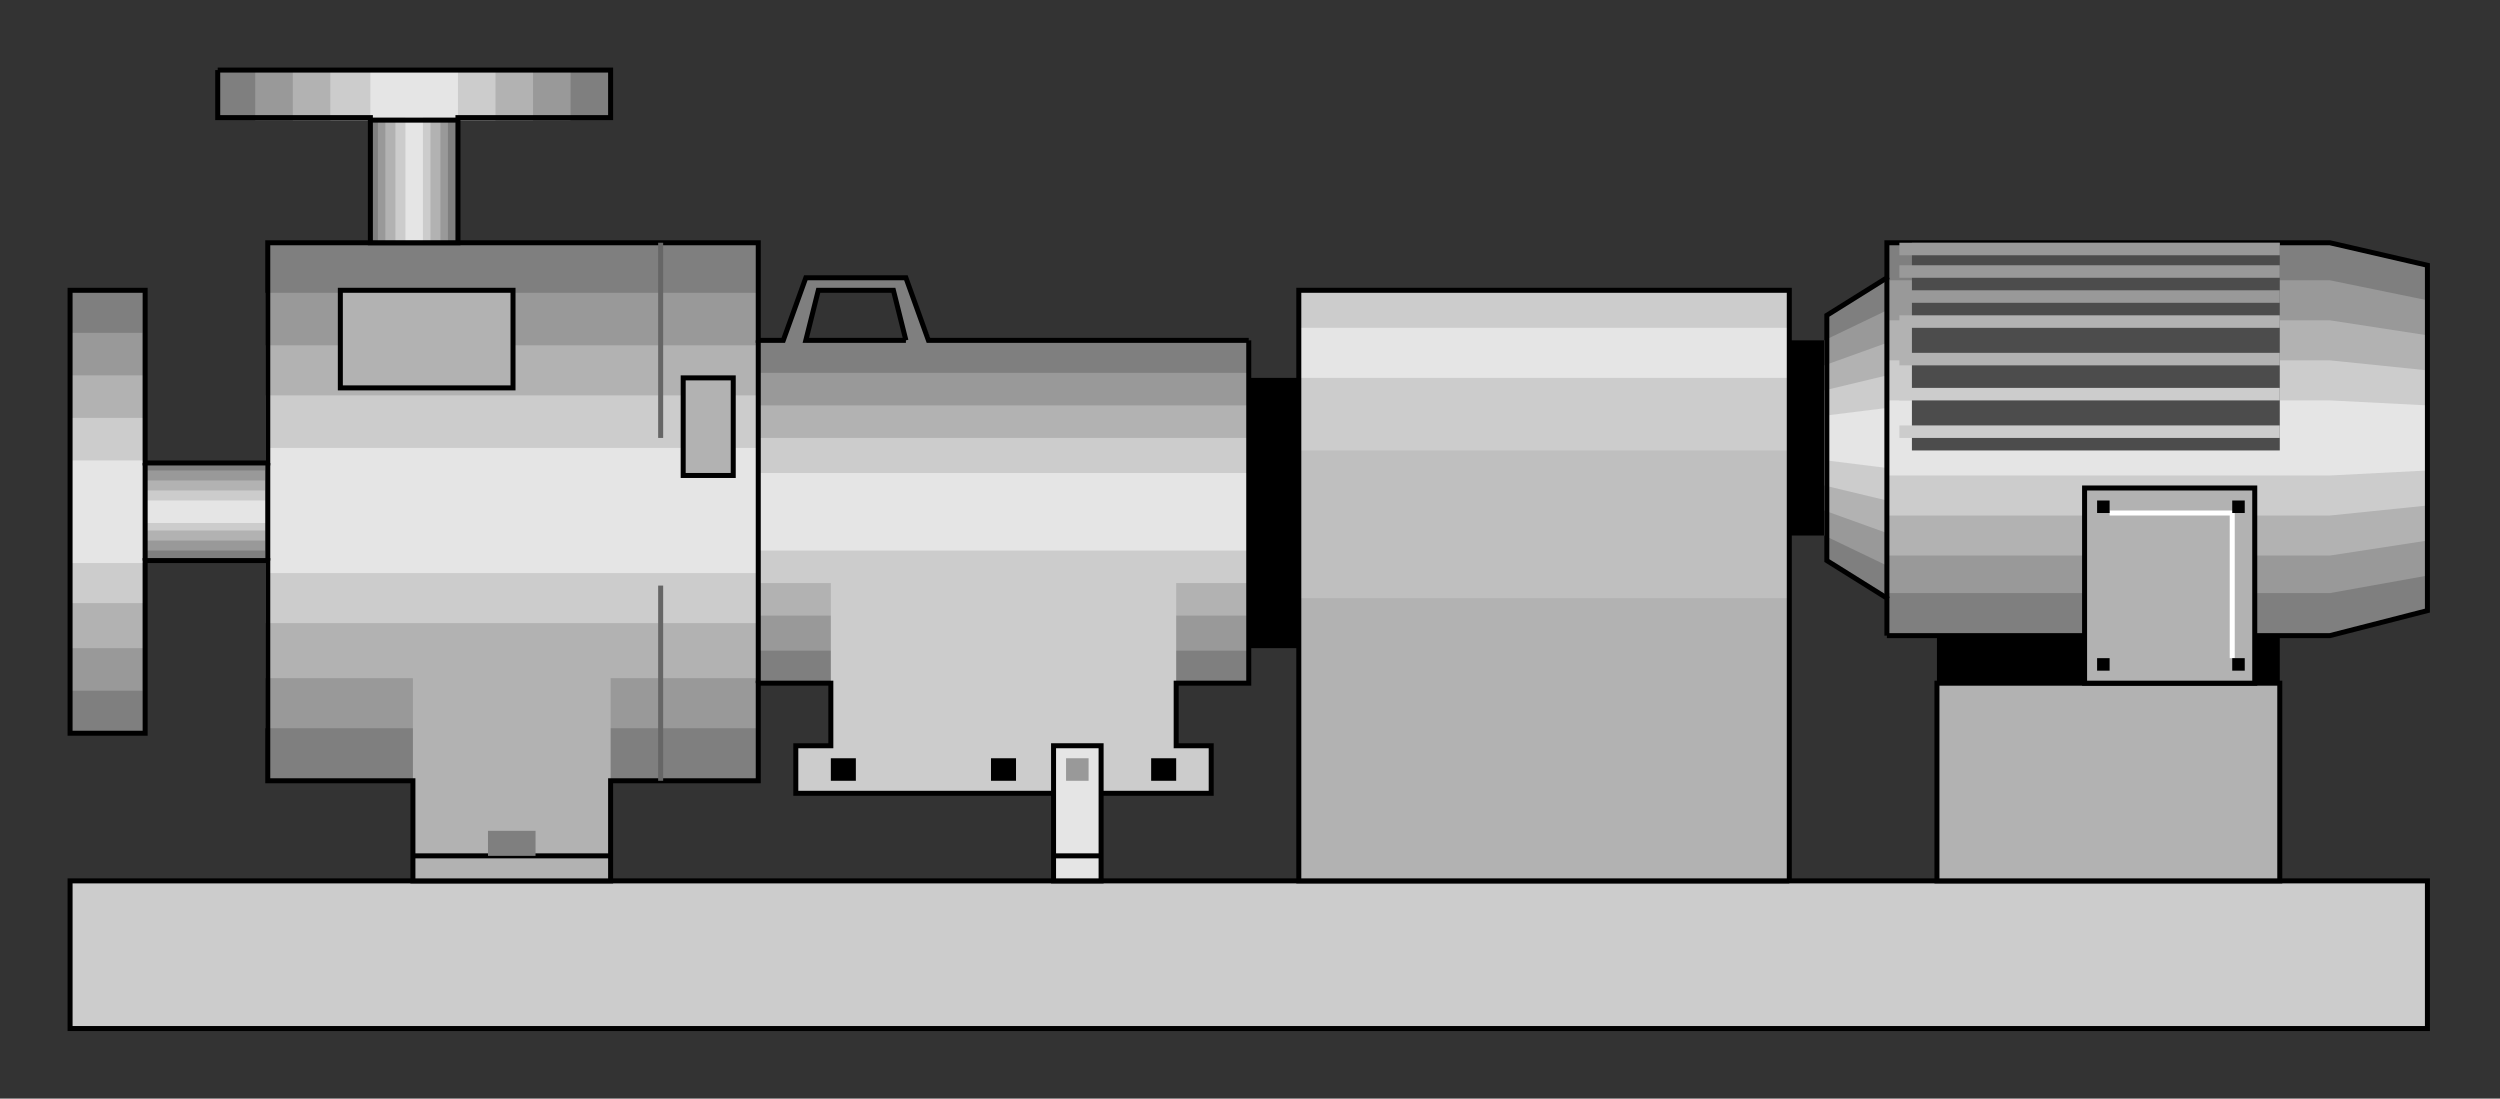 <?xml version="1.0" encoding="utf-8" standalone="no"?><!DOCTYPE svg PUBLIC "-//W3C//DTD SVG 1.1//EN" "http://www.w3.org/Graphics/SVG/1.1/DTD/svg11-flat-20030114.dtd"><svg width="999" height="439" version="1.1" xmlns="http://www.w3.org/2000/svg" xmlns:xlink="http://www.w3.org/1999/xlink">

<rect width="100%" height="100%" fill="#333333" stroke="none"/>

<path style="fill:#000" d="M730,136 l-15,0 0,78 15,0 0,-78z" />
<path style="fill:#000" d="M911,273 l0,-19 -137,0 0,19 137,0z" />
<path style="fill:#000" d="M519,259 l0,-108 -20,0 0,108 20,0z" />
<path style="fill:#ccc;stroke:#000;stroke-width:2" d="M970,352 l-942,0 0,59 942,0 0,-59z" />
<path style="fill:#7f7f7f" d="M499,136 l-127,0 -10,-25 -40,0 -9,25 9,0 5,-20 30,0 5,20 -59,0 0,-39 -196,0 0,88 -49,0 0,-69 -30,0 0,177 30,0 0,-69 49,0 0,88 196,0 0,-39 196,0 0,-137z" />
<path style="fill:#999" d="M499,149 l-196,0 0,-32 -197,0 0,71 -49,0 0,-55 -29,0 0,143 29,0 0,-56 49,0 0,71 197,0 0,-31 196,0 0,-111z" />
<path style="fill:#b2b2b2" d="M499,162 l-196,0 0,-24 -197,0 0,54 -49,0 0,-42 -29,0 0,109 29,0 0,-43 49,0 0,55 59,0 0,81 79,0 0,-81 59,0 0,-25 196,0 0,-84z" />
<path style="fill:#ccc" d="M499,175 l-196,0 0,-17 -197,0 0,38 -49,0 0,-29 -29,0 0,74 29,0 0,-29 49,0 0,37 197,0 0,-16 29,0 0,65 -14,0 0,19 166,0 0,-19 -14,0 0,-65 29,0 0,-58z" />
<path style="fill:#e5e5e5" d="M499,189 l-196,0 0,-10 -196,0 0,21 -49,0 0,-16 -30,0 0,41 30,0 0,-16 49,0 0,20 196,0 0,-9 196,0 0,-31z" />
<path style="fill:none;stroke:#000;stroke-width:2" d="M499,136 l-128,0 -9,-25 -40,0 -9,25 -10,0 0,-39 -196,0 0,88 -49,0 0,-69 -30,0 0,177 30,0 0,-69 49,0 0,88 58,0 0,40 79,0 0,-40 59,0 0,-39 29,0 0,25 -14,0 0,19 166,0 0,-19 -14,0 0,-25 29,0 0,-137" />
<path style="fill:#e5e5e5;stroke:#000;stroke-width:2" d="M440,352 l0,-54 -19,0 0,54 19,0z" />
<path style="fill:#000" d="M470,303 l-10,0 0,9 10,0 0,-9z" />
<path style="fill:#000" d="M342,303 l-10,0 0,9 10,0 0,-9z" />
<path style="fill:#000" d="M406,303 l-10,0 0,9 10,0 0,-9z" />
<path style="fill:#999" d="M435,303 l-9,0 0,9 9,0 0,-9z" />
<path style="fill:none;stroke:#000;stroke-width:2" d="M362,136 l-5,-20 -30,0 -5,20 40,0" />
<path style="fill:#7f7f7f" d="M87,28 l0,19 61,0 0,50 35,0 0,-50 61,0 0,-19 -157,0z" />
<path style="fill:#999" d="M102,28 l0,20 49,0 0,49 28,0 0,-49 49,0 0,-20 -126,0z" />
<path style="fill:#b2b2b2" d="M117,28 l0,20 37,0 0,49 22,0 0,-49 37,0 0,-20 -96,0z" />
<path style="fill:#ccc" d="M132,28 l0,20 26,0 0,49 14,0 0,-49 26,0 0,-20 -66,0z" />
<path style="fill:#e5e5e5" d="M148,28 l0,19 14,0 0,50 7,0 0,-50 14,0 0,-19 -35,0z" />
<path style="fill:none;stroke:#000;stroke-width:2" d="M87,28 l0,19 61,0 0,50 35,0 0,-50 61,0 0,-19 -157,0" />
<path style="fill:none;stroke:#000;stroke-width:2" d="M303,273 l0,-137" />
<path style="fill:none;stroke:#000;stroke-width:2" d="M107,224 l0,-39" />
<path style="fill:none;stroke:#000;stroke-width:2" d="M58,224 l0,-39" />
<path style="fill:none;stroke:#000;stroke-width:2" d="M183,48 l-35,0" />
<path style="fill:none;stroke:#000;stroke-width:2" d="M440,342 l-19,0" />
<path style="fill:none;stroke:#000;stroke-width:2" d="M244,342 l-79,0" />
<path style="fill:#b2b2b2;stroke:#000;stroke-width:2" d="M205,155 l0,-39 -69,0 0,39 69,0z" />
<path style="fill:#b2b2b2;stroke:#000;stroke-width:2" d="M293,190 l0,-39 -20,0 0,39 20,0z" />
<path style="fill:none;stroke:#666;stroke-width:2" d="M264,312 l0,-78" />
<path style="fill:none;stroke:#666;stroke-width:2" d="M264,175 l0,-78" />
<path style="fill:#7f7f7f" d="M214,332 l-19,0 0,10 19,0 0,-10z" />
<path style="fill:#b2b2b2" d="M715,352 l0,-236 -196,0 0,236 196,0z" />
<path style="fill:#bfbfbf" d="M715,239 l0,-123 -196,0 0,123 196,0z" />
<path style="fill:#ccc" d="M715,180 l0,-64 -196,0 0,64 196,0z" />
<path style="fill:#e5e5e5" d="M715,151 l0,-20 -196,0 0,20 196,0z" />
<path style="fill:none;stroke:#000;stroke-width:2" d="M715,352 l0,-236 -196,0 0,236 196,0" />
<path style="fill:#7f7f7f" d="M754,254 l177,0 39,-10 0,-138 -39,-9 -177,0 0,14 -24,15 0,98 24,15 0,15z" />
<path style="fill:#999" d="M754,237 l177,0 39,-7 0,-110 -39,-8 -177,0 0,12 -25,12 0,78 25,12 0,11z" />
<path style="fill:#b2b2b2" d="M754,222 l177,0 39,-6 0,-82 -39,-6 -177,0 0,9 -25,9 0,58 25,9 0,9z" />
<path style="fill:#ccc" d="M754,206 l177,0 39,-4 0,-54 -39,-4 -177,0 0,6 -25,6 0,38 25,6 0,6z" />
<path style="fill:#e5e5e5" d="M754,190 l177,0 39,-2 0,-26 -39,-2 -177,0 0,3 -24,3 0,18 24,3 0,3z" />
<path style="fill:none;stroke:#000;stroke-width:2" d="M754,254 l177,0 39,-10 0,-138 -39,-9 -177,0 0,14 -24,15 0,98 24,15 0,15" />
<path style="fill:#b2b2b2;stroke:#000;stroke-width:2" d="M911,352 l0,-79 -137,0 0,79 137,0z" />
<path style="fill:#b2b2b2;stroke:#000;stroke-width:2" d="M901,273 l0,-78 -68,0 0,78 68,0z" />
<path style="fill:none;stroke:#fff;stroke-width:2" d="M892,263 l0,-58 -49,0" />
<path style="fill:#000" d="M897,263 l-5,0 0,5 5,0 0,-5z" />
<path style="fill:#000" d="M843,263 l-5,0 0,5 5,0 0,-5z" />
<path style="fill:#000" d="M843,200 l-5,0 0,5 5,0 0,-5z" />
<path style="fill:#000" d="M897,200 l-5,0 0,5 5,0 0,-5z" />
<path style="fill:none;stroke:#000;stroke-width:2" d="M754,239 l0,-128" />
<path style="fill:#4c4c4c" d="M911,97 l-147,0 0,83 147,0 0,-83z" />
<path style="fill:#ccc" d="M911,155 l-152,0 0,5 152,0 0,-5z" />
<path style="fill:#ccc" d="M911,170 l-152,0 0,5 152,0 0,-5z" />
<path style="fill:#b2b2b2" d="M911,126 l-152,0 0,5 152,0 0,-5z" />
<path style="fill:#b2b2b2" d="M911,141 l-152,0 0,5 152,0 0,-5z" />
<path style="fill:#999" d="M911,116 l-152,0 0,5 152,0 0,-5z" />
<path style="fill:#999" d="M911,106 l-152,0 0,5 152,0 0,-5z" />
<path style="fill:#999" d="M911,97 l-152,0 0,5 152,0 0,-5z" />

</svg>

